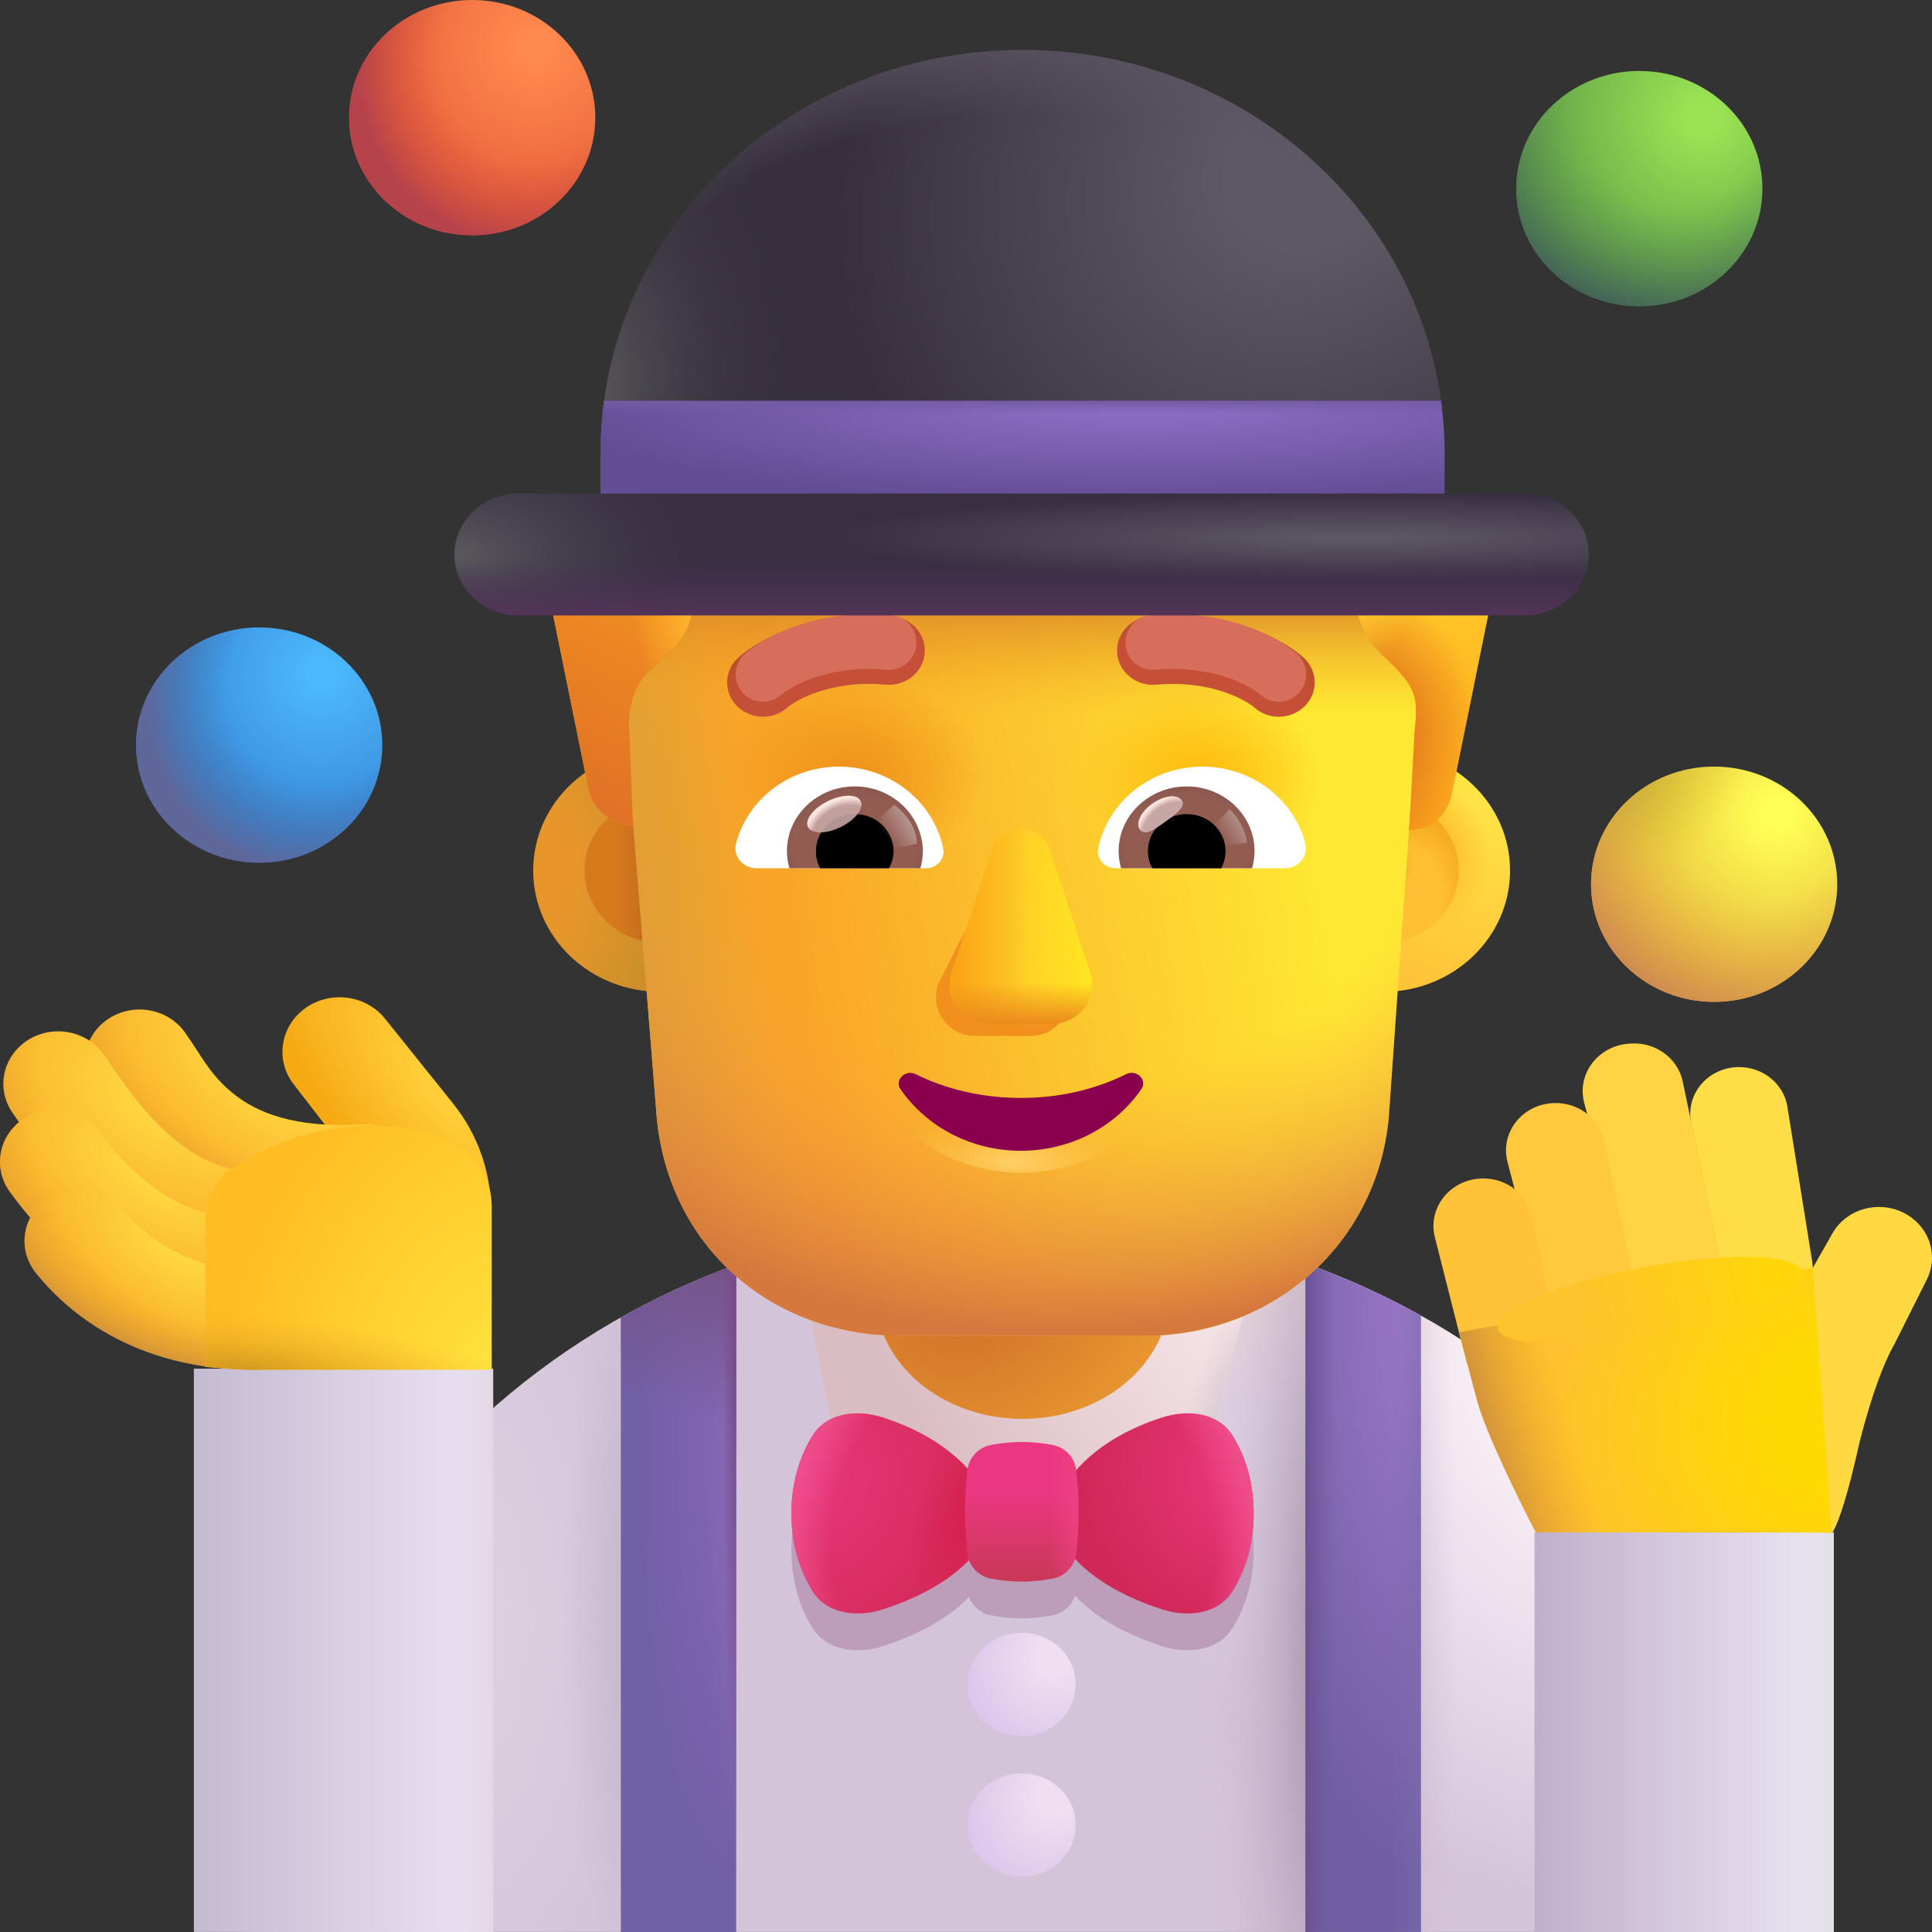 <svg width="40" height="40" viewBox="0 0 40 40" fill="none" xmlns="http://www.w3.org/2000/svg">
<rect x="0" y="0" width="40" height="40" fill="#333333" stroke="none"/>
<path d="M5.242 39.999C5.242 31.848 12.156 25.24 20.685 25.24H21.655C30.184 25.24 37.098 31.848 37.098 39.999H5.242Z" fill="url(#paint0_radial_0_3773)"/>
<path d="M5.242 39.999C5.242 31.848 12.156 25.24 20.685 25.24H21.655C30.184 25.24 37.098 31.848 37.098 39.999H5.242Z" fill="url(#paint1_radial_0_3773)"/>
<path d="M5.242 39.999C5.242 31.848 12.156 25.24 20.685 25.24H21.655C30.184 25.24 37.098 31.848 37.098 39.999H5.242Z" fill="url(#paint2_radial_0_3773)"/>
<path d="M5.242 39.999C5.242 31.848 12.156 25.24 20.685 25.24H21.655C30.184 25.24 37.098 31.848 37.098 39.999H5.242Z" fill="url(#paint3_radial_0_3773)"/>
<path d="M5.242 39.999C5.242 31.848 12.156 25.24 20.685 25.24H21.655C30.184 25.24 37.098 31.848 37.098 39.999H5.242Z" fill="url(#paint4_radial_0_3773)"/>
<path d="M5.367 17.861C6.774 17.861 7.915 16.771 7.915 15.426C7.915 14.081 6.774 12.99 5.367 12.99C3.959 12.99 2.818 14.081 2.818 15.426C2.818 16.771 3.959 17.861 5.367 17.861Z" fill="url(#paint5_radial_0_3773)"/>
<path d="M5.367 17.861C6.774 17.861 7.915 16.771 7.915 15.426C7.915 14.081 6.774 12.99 5.367 12.99C3.959 12.99 2.818 14.081 2.818 15.426C2.818 16.771 3.959 17.861 5.367 17.861Z" fill="url(#paint6_radial_0_3773)"/>
<path d="M9.777 4.871C11.184 4.871 12.325 3.78 12.325 2.435C12.325 1.09 11.184 0 9.777 0C8.369 0 7.229 1.09 7.229 2.435C7.229 3.78 8.369 4.871 9.777 4.871Z" fill="url(#paint7_radial_0_3773)"/>
<path d="M9.777 4.871C11.184 4.871 12.325 3.78 12.325 2.435C12.325 1.09 11.184 0 9.777 0C8.369 0 7.229 1.09 7.229 2.435C7.229 3.78 8.369 4.871 9.777 4.871Z" fill="url(#paint8_radial_0_3773)"/>
<path d="M33.941 6.34C35.348 6.34 36.489 5.249 36.489 3.904C36.489 2.559 35.348 1.469 33.941 1.469C32.533 1.469 31.393 2.559 31.393 3.904C31.393 5.249 32.533 6.34 33.941 6.34Z" fill="url(#paint9_radial_0_3773)"/>
<path d="M33.941 6.34C35.348 6.34 36.489 5.249 36.489 3.904C36.489 2.559 35.348 1.469 33.941 1.469C32.533 1.469 31.393 2.559 31.393 3.904C31.393 5.249 32.533 6.34 33.941 6.34Z" fill="url(#paint10_radial_0_3773)"/>
<path d="M35.49 20.743C36.897 20.743 38.038 19.652 38.038 18.307C38.038 16.962 36.897 15.872 35.49 15.872C34.082 15.872 32.941 16.962 32.941 18.307C32.941 19.652 34.082 20.743 35.49 20.743Z" fill="url(#paint11_radial_0_3773)"/>
<path d="M35.49 20.743C36.897 20.743 38.038 19.652 38.038 18.307C38.038 16.962 36.897 15.872 35.49 15.872C34.082 15.872 32.941 16.962 32.941 18.307C32.941 19.652 34.082 20.743 35.49 20.743Z" fill="url(#paint12_radial_0_3773)"/>
<path d="M35.49 20.743C36.897 20.743 38.038 19.652 38.038 18.307C38.038 16.962 36.897 15.872 35.49 15.872C34.082 15.872 32.941 16.962 32.941 18.307C32.941 19.652 34.082 20.743 35.49 20.743Z" fill="url(#paint13_radial_0_3773)"/>
<path d="M21.152 38.853C21.77 38.853 22.27 38.374 22.27 37.784C22.27 37.194 21.77 36.715 21.152 36.715C20.534 36.715 20.033 37.194 20.033 37.784C20.033 38.374 20.534 38.853 21.152 38.853Z" fill="url(#paint14_radial_0_3773)"/>
<path d="M21.152 35.943C21.77 35.943 22.27 35.464 22.27 34.874C22.27 34.283 21.77 33.805 21.152 33.805C20.534 33.805 20.033 34.283 20.033 34.874C20.033 35.464 20.534 35.943 21.152 35.943Z" fill="url(#paint15_radial_0_3773)"/>
<path d="M29.418 39.999H27.029V26.159C27.862 26.454 28.66 26.816 29.418 27.238V39.999Z" fill="url(#paint16_radial_0_3773)"/>
<path d="M29.418 39.999H27.029V26.159C27.862 26.454 28.66 26.816 29.418 27.238V39.999Z" fill="url(#paint17_linear_0_3773)"/>
<path d="M29.418 39.999H27.029V26.159C27.862 26.454 28.66 26.816 29.418 27.238V39.999Z" fill="url(#paint18_linear_0_3773)"/>
<path d="M15.242 40H12.854V27.277C13.611 26.851 14.409 26.484 15.242 26.184V40Z" fill="url(#paint19_radial_0_3773)"/>
<path d="M15.242 40H12.854V27.277C13.611 26.851 14.409 26.484 15.242 26.184V40Z" fill="url(#paint20_radial_0_3773)"/>
<path d="M15.242 40H12.854V27.277C13.611 26.851 14.409 26.484 15.242 26.184V40Z" fill="url(#paint21_radial_0_3773)"/>
<path d="M15.242 40H12.854V27.277C13.611 26.851 14.409 26.484 15.242 26.184V40Z" fill="url(#paint22_radial_0_3773)"/>
<path d="M16.484 25.793L17.412 30.449H24.897L26.102 25.86C24.695 25.457 23.202 25.24 21.657 25.24H20.687C19.23 25.24 17.82 25.433 16.484 25.793Z" fill="url(#paint23_radial_0_3773)"/>
<path d="M16.484 25.793L17.412 30.449H24.897L26.102 25.86C24.695 25.457 23.202 25.24 21.657 25.24H20.687C19.23 25.24 17.82 25.433 16.484 25.793Z" fill="url(#paint24_radial_0_3773)"/>
<path d="M4.014 28.337H10.21V39.999H4.014V28.337Z" fill="url(#paint25_linear_0_3773)"/>
<path d="M4.014 28.337H10.21V39.999H4.014V28.337Z" fill="url(#paint26_linear_0_3773)"/>
<path d="M31.771 31.727H37.968V40H31.771V31.727Z" fill="url(#paint27_linear_0_3773)"/>
<path d="M31.771 31.727H37.968V40H31.771V31.727Z" fill="url(#paint28_linear_0_3773)"/>
<path fill-rule="evenodd" clip-rule="evenodd" d="M20.033 31.171C19.712 30.814 19.171 30.398 18.284 30.111C17.738 29.933 17.107 30.013 16.815 30.497C16.603 30.849 16.385 31.371 16.385 32.096C16.385 32.821 16.603 33.343 16.815 33.695C17.107 34.179 17.738 34.258 18.284 34.081C19.199 33.785 19.745 33.395 20.063 33.06C20.135 33.255 20.303 33.406 20.523 33.446C20.964 33.527 21.347 33.527 21.787 33.446C22.016 33.404 22.189 33.243 22.256 33.035C22.57 33.376 23.121 33.778 24.057 34.081C24.604 34.258 25.234 34.179 25.526 33.695C25.739 33.343 25.957 32.829 25.957 32.096C25.957 31.363 25.739 30.849 25.526 30.497C25.234 30.013 24.604 29.933 24.057 30.111C23.146 30.406 22.6 30.837 22.282 31.2C22.248 30.941 22.057 30.725 21.787 30.676C21.347 30.596 20.964 30.596 20.523 30.676C20.264 30.724 20.077 30.924 20.033 31.171Z" fill="#BC9EBB"/>
<path d="M18.284 29.348C19.66 29.794 20.203 30.549 20.386 30.913L20.429 31.334L20.386 31.851C20.203 32.214 19.66 32.873 18.284 33.319C17.738 33.496 17.107 33.416 16.815 32.932C16.603 32.58 16.385 32.059 16.385 31.334C16.385 30.608 16.603 30.087 16.815 29.735C17.107 29.25 17.738 29.171 18.284 29.348Z" fill="url(#paint29_radial_0_3773)"/>
<path d="M18.284 29.348C19.66 29.794 20.203 30.549 20.386 30.913L20.429 31.334L20.386 31.851C20.203 32.214 19.66 32.873 18.284 33.319C17.738 33.496 17.107 33.416 16.815 32.932C16.603 32.58 16.385 32.059 16.385 31.334C16.385 30.608 16.603 30.087 16.815 29.735C17.107 29.25 17.738 29.171 18.284 29.348Z" fill="url(#paint30_radial_0_3773)"/>
<path d="M18.284 29.348C19.66 29.794 20.203 30.549 20.386 30.913L20.429 31.334L20.386 31.851C20.203 32.214 19.66 32.873 18.284 33.319C17.738 33.496 17.107 33.416 16.815 32.932C16.603 32.58 16.385 32.059 16.385 31.334C16.385 30.608 16.603 30.087 16.815 29.735C17.107 29.25 17.738 29.171 18.284 29.348Z" fill="url(#paint31_radial_0_3773)"/>
<path d="M24.056 29.348C22.681 29.794 22.137 30.549 21.955 30.913L21.912 31.334L21.955 31.851C22.137 32.214 22.681 32.873 24.056 33.319C24.603 33.496 25.233 33.416 25.526 32.932C25.738 32.58 25.956 32.067 25.956 31.334C25.956 30.6 25.738 30.087 25.526 29.735C25.233 29.25 24.603 29.171 24.056 29.348Z" fill="url(#paint32_radial_0_3773)"/>
<path d="M24.056 29.348C22.681 29.794 22.137 30.549 21.955 30.913L21.912 31.334L21.955 31.851C22.137 32.214 22.681 32.873 24.056 33.319C24.603 33.496 25.233 33.416 25.526 32.932C25.738 32.58 25.956 32.067 25.956 31.334C25.956 30.6 25.738 30.087 25.526 29.735C25.233 29.25 24.603 29.171 24.056 29.348Z" fill="url(#paint33_radial_0_3773)"/>
<path d="M20.026 30.451C20.056 30.186 20.249 29.965 20.523 29.915C20.963 29.834 21.346 29.834 21.786 29.915C22.06 29.965 22.253 30.186 22.282 30.451C22.346 31.022 22.346 31.575 22.282 32.149C22.253 32.414 22.06 32.635 21.786 32.685C21.346 32.765 20.963 32.765 20.523 32.685C20.249 32.635 20.056 32.414 20.026 32.149C19.963 31.578 19.962 31.023 20.026 30.451Z" fill="url(#paint34_linear_0_3773)"/>
<path d="M20.026 30.451C20.056 30.186 20.249 29.965 20.523 29.915C20.963 29.834 21.346 29.834 21.786 29.915C22.06 29.965 22.253 30.186 22.282 30.451C22.346 31.022 22.346 31.575 22.282 32.149C22.253 32.414 22.06 32.635 21.786 32.685C21.346 32.765 20.963 32.765 20.523 32.685C20.249 32.635 20.056 32.414 20.026 32.149C19.963 31.578 19.962 31.023 20.026 30.451Z" fill="url(#paint35_radial_0_3773)"/>
<path d="M37.937 25.538L37.26 26.732L35.486 28.788L33.244 31.67L37.934 31.738C38.084 31.489 38.265 30.919 38.51 29.817C38.758 28.862 39.004 28.206 39.223 27.828L39.893 26.491C40.129 26.02 39.966 25.454 39.511 25.165C38.973 24.823 38.245 24.996 37.937 25.538Z" fill="#FFD942"/>
<path d="M35.014 23.249C34.899 22.698 35.298 22.169 35.882 22.1C36.425 22.036 36.923 22.396 37.006 22.913L37.521 26.127C37.533 26.205 37.536 26.285 37.528 26.365L37.506 26.6C37.498 26.679 37.503 26.759 37.507 26.839C37.529 27.265 37.285 27.583 36.819 27.645C36.336 27.709 35.884 27.403 35.788 26.946L35.014 23.249Z" fill="#FFDD46"/>
<path d="M32.8 22.835C32.647 22.264 33.05 21.693 33.661 21.615L33.695 21.611C34.232 21.543 34.733 21.884 34.839 22.392L35.679 26.391C35.788 26.905 35.409 27.396 34.864 27.451C34.405 27.497 33.981 27.215 33.866 26.788L32.8 22.835Z" fill="#FFD343"/>
<path d="M31.211 24.056C31.062 23.489 31.463 22.924 32.069 22.846C32.606 22.776 33.107 23.117 33.214 23.625L34.055 27.626C34.162 28.138 33.785 28.628 33.241 28.682C32.782 28.728 32.357 28.444 32.245 28.015L31.211 24.056Z" fill="#FFC93E"/>
<path d="M29.707 25.613C29.563 25.047 29.967 24.486 30.571 24.407C31.109 24.338 31.613 24.679 31.72 25.188L32.265 27.782C32.441 28.618 31.449 29.223 30.73 28.719C30.544 28.589 30.412 28.4 30.358 28.186L29.707 25.613Z" fill="#FFC239"/>
<path d="M30.579 28.987C30.759 29.657 31.466 31.093 31.797 31.727H37.923L37.532 26.246L30.213 27.582C30.26 27.771 30.4 28.316 30.579 28.987Z" fill="url(#paint36_radial_0_3773)"/>
<path d="M30.579 28.987C30.759 29.657 31.466 31.093 31.797 31.727H37.923L37.532 26.246L30.213 27.582C30.26 27.771 30.4 28.316 30.579 28.987Z" fill="url(#paint37_radial_0_3773)"/>
<path d="M6.08 22.45C5.691 21.948 5.802 21.24 6.327 20.869C6.846 20.502 7.577 20.6 7.97 21.089L9.379 22.845C9.888 23.479 10.164 24.256 10.164 25.054L7.895 24.794L6.08 22.45Z" fill="url(#paint38_radial_0_3773)"/>
<path fill-rule="evenodd" clip-rule="evenodd" d="M2.251 21.09C2.768 20.752 3.475 20.879 3.828 21.374C3.921 21.504 4.002 21.627 4.078 21.746C4.292 22.077 4.483 22.371 4.864 22.668C5.306 23.012 6.067 23.37 7.509 23.276C8.134 23.236 8.676 23.687 8.718 24.285C8.761 24.883 8.288 25.401 7.662 25.441C5.711 25.568 4.366 25.078 3.431 24.35C2.708 23.788 2.25 23.063 2.044 22.736C2.005 22.674 1.975 22.627 1.954 22.598C1.6 22.103 1.733 21.428 2.251 21.09Z" fill="url(#paint39_radial_0_3773)"/>
<path fill-rule="evenodd" clip-rule="evenodd" d="M2.251 21.09C2.768 20.752 3.475 20.879 3.828 21.374C3.921 21.504 4.002 21.627 4.078 21.746C4.292 22.077 4.483 22.371 4.864 22.668C5.306 23.012 6.067 23.37 7.509 23.276C8.134 23.236 8.676 23.687 8.718 24.285C8.761 24.883 8.288 25.401 7.662 25.441C5.711 25.568 4.366 25.078 3.431 24.35C2.708 23.788 2.25 23.063 2.044 22.736C2.005 22.674 1.975 22.627 1.954 22.598C1.6 22.103 1.733 21.428 2.251 21.09Z" fill="url(#paint40_radial_0_3773)"/>
<path fill-rule="evenodd" clip-rule="evenodd" d="M0.565 21.542C1.083 21.204 1.789 21.331 2.143 21.826C2.199 21.903 2.257 21.988 2.318 22.077C2.575 22.451 2.891 22.909 3.342 23.344C3.885 23.87 4.504 24.233 5.227 24.27C5.853 24.302 6.334 24.812 6.3 25.411C6.267 26.009 5.733 26.468 5.107 26.436C3.606 26.36 2.487 25.605 1.727 24.87C1.098 24.262 0.631 23.578 0.383 23.216C0.337 23.148 0.299 23.092 0.268 23.05C-0.085 22.555 0.048 21.88 0.565 21.542Z" fill="url(#paint41_radial_0_3773)"/>
<path fill-rule="evenodd" clip-rule="evenodd" d="M0.565 21.542C1.083 21.204 1.789 21.331 2.143 21.826C2.199 21.903 2.257 21.988 2.318 22.077C2.575 22.451 2.891 22.909 3.342 23.344C3.885 23.87 4.504 24.233 5.227 24.27C5.853 24.302 6.334 24.812 6.3 25.411C6.267 26.009 5.733 26.468 5.107 26.436C3.606 26.36 2.487 25.605 1.727 24.87C1.098 24.262 0.631 23.578 0.383 23.216C0.337 23.148 0.299 23.092 0.268 23.05C-0.085 22.555 0.048 21.88 0.565 21.542Z" fill="url(#paint42_radial_0_3773)"/>
<path fill-rule="evenodd" clip-rule="evenodd" d="M0.495 23.158C1.012 22.82 1.719 22.947 2.073 23.442C2.544 24.101 3.546 25.184 4.872 25.184C5.499 25.184 6.007 25.67 6.007 26.269C6.007 26.868 5.499 27.354 4.872 27.354C2.296 27.354 0.697 25.363 0.198 24.666C-0.156 24.171 -0.023 23.496 0.495 23.158Z" fill="url(#paint43_radial_0_3773)"/>
<path fill-rule="evenodd" clip-rule="evenodd" d="M0.495 23.158C1.012 22.82 1.719 22.947 2.073 23.442C2.544 24.101 3.546 25.184 4.872 25.184C5.499 25.184 6.007 25.67 6.007 26.269C6.007 26.868 5.499 27.354 4.872 27.354C2.296 27.354 0.697 25.363 0.198 24.666C-0.156 24.171 -0.023 23.496 0.495 23.158Z" fill="url(#paint44_radial_0_3773)"/>
<path fill-rule="evenodd" clip-rule="evenodd" d="M0.953 24.831C1.45 24.466 2.163 24.557 2.544 25.032C2.912 25.491 3.804 26.308 5.267 26.308C5.894 26.308 6.402 26.794 6.402 27.393C6.402 27.992 5.894 28.361 5.267 28.361C2.721 28.361 1.343 27.102 0.742 26.352C0.361 25.876 0.455 25.195 0.953 24.831Z" fill="url(#paint45_radial_0_3773)"/>
<path fill-rule="evenodd" clip-rule="evenodd" d="M0.953 24.831C1.45 24.466 2.163 24.557 2.544 25.032C2.912 25.491 3.804 26.308 5.267 26.308C5.894 26.308 6.402 26.794 6.402 27.393C6.402 27.992 5.894 28.361 5.267 28.361C2.721 28.361 1.343 27.102 0.742 26.352C0.361 25.876 0.455 25.195 0.953 24.831Z" fill="url(#paint46_radial_0_3773)"/>
<path d="M4.808 24.182C4.439 24.418 4.25 24.829 4.25 25.253V28.302L5.184 28.359H10.181V24.991C10.181 23.782 8.964 23.183 7.202 23.33C6.21 23.413 5.373 23.821 4.808 24.182Z" fill="url(#paint47_radial_0_3773)"/>
<path d="M4.808 24.182C4.439 24.418 4.25 24.829 4.25 25.253V28.302L5.184 28.359H10.181V24.991C10.181 23.782 8.964 23.183 7.202 23.33C6.21 23.413 5.373 23.821 4.808 24.182Z" fill="url(#paint48_radial_0_3773)"/>
<path d="M18.125 23.417C18.125 21.983 19.488 20.822 21.17 20.822C22.852 20.822 24.215 21.983 24.215 23.417V26.781C24.215 28.214 22.852 29.376 21.17 29.376C19.488 29.376 18.125 28.214 18.125 26.781V23.417Z" fill="url(#paint49_radial_0_3773)"/>
<path d="M34.294 27.59C36.033 27.266 37.381 26.701 37.305 26.328C37.229 25.955 35.758 25.916 34.018 26.24C32.279 26.564 30.931 27.128 31.007 27.501C31.083 27.874 32.554 27.914 34.294 27.59Z" fill="url(#paint50_radial_0_3773)"/>
<path d="M13.666 20.534C15.117 20.534 16.293 19.41 16.293 18.024C16.293 16.637 15.117 15.513 13.666 15.513C12.215 15.513 11.039 16.637 11.039 18.024C11.039 19.41 12.215 20.534 13.666 20.534Z" fill="url(#paint51_radial_0_3773)"/>
<path d="M13.665 19.519C14.529 19.519 15.23 18.849 15.23 18.023C15.23 17.197 14.529 16.527 13.665 16.527C12.8 16.527 12.1 17.197 12.1 18.023C12.1 18.849 12.8 19.519 13.665 19.519Z" fill="url(#paint52_linear_0_3773)"/>
<path d="M28.637 20.535C30.088 20.535 31.264 19.411 31.264 18.024C31.264 16.638 30.088 15.514 28.637 15.514C27.186 15.514 26.01 16.638 26.01 18.024C26.01 19.411 27.186 20.535 28.637 20.535Z" fill="url(#paint53_linear_0_3773)"/>
<path d="M28.637 20.535C30.088 20.535 31.264 19.411 31.264 18.024C31.264 16.638 30.088 15.514 28.637 15.514C27.186 15.514 26.01 16.638 26.01 18.024C26.01 19.411 27.186 20.535 28.637 20.535Z" fill="url(#paint54_radial_0_3773)"/>
<path d="M28.636 19.519C29.5 19.519 30.201 18.849 30.201 18.023C30.201 17.197 29.5 16.527 28.636 16.527C27.771 16.527 27.07 17.197 27.07 18.023C27.07 18.849 27.771 19.519 28.636 19.519Z" fill="#FFBF34"/>
<path d="M28.636 19.519C29.5 19.519 30.201 18.849 30.201 18.023C30.201 17.197 29.5 16.527 28.636 16.527C27.771 16.527 27.07 17.197 27.07 18.023C27.07 18.849 27.771 19.519 28.636 19.519Z" fill="url(#paint55_radial_0_3773)"/>
<path d="M28.636 19.519C29.5 19.519 30.201 18.849 30.201 18.023C30.201 17.197 29.5 16.527 28.636 16.527C27.771 16.527 27.07 17.197 27.07 18.023C27.07 18.849 27.771 19.519 28.636 19.519Z" fill="url(#paint56_radial_0_3773)"/>
<path d="M13.113 17.104C13.072 16.632 13.021 15.287 13.021 14.941C13.021 14.539 13.19 14.058 13.528 13.818L13.781 13.577C14.203 13.256 14.372 12.775 14.372 12.293V11.01C14.372 10.609 14.625 10.288 15.047 10.208C16.06 9.968 18.17 9.566 21.209 9.566C24.248 9.566 26.358 9.968 27.371 10.208C27.708 10.288 28.046 10.609 28.046 11.01V12.293C28.046 12.775 28.299 13.256 28.637 13.577C29.427 14.106 29.378 14.397 29.312 15.021C29.292 15.214 29.228 16.817 29.172 17.186L28.753 23.139C28.501 25.8 26.312 27.655 23.702 27.655H18.65C15.955 27.655 13.851 25.8 13.598 23.139L13.113 17.104Z" fill="url(#paint57_linear_0_3773)"/>
<path d="M13.113 17.104C13.072 16.632 13.021 15.287 13.021 14.941C13.021 14.539 13.19 14.058 13.528 13.818L13.781 13.577C14.203 13.256 14.372 12.775 14.372 12.293V11.01C14.372 10.609 14.625 10.288 15.047 10.208C16.06 9.968 18.17 9.566 21.209 9.566C24.248 9.566 26.358 9.968 27.371 10.208C27.708 10.288 28.046 10.609 28.046 11.01V12.293C28.046 12.775 28.299 13.256 28.637 13.577C29.427 14.106 29.378 14.397 29.312 15.021C29.292 15.214 29.228 16.817 29.172 17.186L28.753 23.139C28.501 25.8 26.312 27.655 23.702 27.655H18.65C15.955 27.655 13.851 25.8 13.598 23.139L13.113 17.104Z" fill="url(#paint58_linear_0_3773)"/>
<path d="M13.113 17.104C13.072 16.632 13.021 15.287 13.021 14.941C13.021 14.539 13.19 14.058 13.528 13.818L13.781 13.577C14.203 13.256 14.372 12.775 14.372 12.293V11.01C14.372 10.609 14.625 10.288 15.047 10.208C16.06 9.968 18.17 9.566 21.209 9.566C24.248 9.566 26.358 9.968 27.371 10.208C27.708 10.288 28.046 10.609 28.046 11.01V12.293C28.046 12.775 28.299 13.256 28.637 13.577C29.427 14.106 29.378 14.397 29.312 15.021C29.292 15.214 29.228 16.817 29.172 17.186L28.753 23.139C28.501 25.8 26.312 27.655 23.702 27.655H18.65C15.955 27.655 13.851 25.8 13.598 23.139L13.113 17.104Z" fill="url(#paint59_radial_0_3773)"/>
<path d="M13.113 17.104C13.072 16.632 13.021 15.287 13.021 14.941C13.021 14.539 13.19 14.058 13.528 13.818L13.781 13.577C14.203 13.256 14.372 12.775 14.372 12.293V11.01C14.372 10.609 14.625 10.288 15.047 10.208C16.06 9.968 18.17 9.566 21.209 9.566C24.248 9.566 26.358 9.968 27.371 10.208C27.708 10.288 28.046 10.609 28.046 11.01V12.293C28.046 12.775 28.299 13.256 28.637 13.577C29.427 14.106 29.378 14.397 29.312 15.021C29.292 15.214 29.228 16.817 29.172 17.186L28.753 23.139C28.501 25.8 26.312 27.655 23.702 27.655H18.65C15.955 27.655 13.851 25.8 13.598 23.139L13.113 17.104Z" fill="url(#paint60_radial_0_3773)"/>
<path d="M13.113 17.104C13.072 16.632 13.021 15.287 13.021 14.941C13.021 14.539 13.19 14.058 13.528 13.818L13.781 13.577C14.203 13.256 14.372 12.775 14.372 12.293V11.01C14.372 10.609 14.625 10.288 15.047 10.208C16.06 9.968 18.17 9.566 21.209 9.566C24.248 9.566 26.358 9.968 27.371 10.208C27.708 10.288 28.046 10.609 28.046 11.01V12.293C28.046 12.775 28.299 13.256 28.637 13.577C29.427 14.106 29.378 14.397 29.312 15.021C29.292 15.214 29.228 16.817 29.172 17.186L28.753 23.139C28.501 25.8 26.312 27.655 23.702 27.655H18.65C15.955 27.655 13.851 25.8 13.598 23.139L13.113 17.104Z" fill="url(#paint61_radial_0_3773)"/>
<path d="M13.113 17.104C13.072 16.632 13.021 15.287 13.021 14.941C13.021 14.539 13.19 14.058 13.528 13.818L13.781 13.577C14.203 13.256 14.372 12.775 14.372 12.293V11.01C14.372 10.609 14.625 10.288 15.047 10.208C16.06 9.968 18.17 9.566 21.209 9.566C24.248 9.566 26.358 9.968 27.371 10.208C27.708 10.288 28.046 10.609 28.046 11.01V12.293C28.046 12.775 28.299 13.256 28.637 13.577C29.427 14.106 29.378 14.397 29.312 15.021C29.292 15.214 29.228 16.817 29.172 17.186L28.753 23.139C28.501 25.8 26.312 27.655 23.702 27.655H18.65C15.955 27.655 13.851 25.8 13.598 23.139L13.113 17.104Z" fill="url(#paint62_linear_0_3773)"/>
<path d="M28.721 8.282L28.636 10.207C29.818 10.768 31.253 10.447 30.999 11.811L30.071 16.383C29.988 16.855 29.662 17.173 29.171 17.184C29.227 16.427 29.279 15.205 29.3 15.012C29.368 14.361 29.261 14.169 28.636 13.575C28.298 13.255 28.045 12.773 28.045 12.292V11.009C28.045 10.608 27.708 10.287 27.37 10.207C26.357 9.966 24.247 9.565 21.208 9.565C18.169 9.565 16.059 9.966 15.046 10.207C14.624 10.287 14.371 10.608 14.371 11.009V12.292C14.371 12.773 14.202 13.255 13.78 13.575L13.527 13.816C13.19 14.057 13.019 14.559 13.019 14.96C13.042 15.194 13.075 16.541 13.112 17.102C12.641 17.071 12.257 16.759 12.177 16.302L11.248 11.731C11.079 10.447 11.549 11.172 12.731 10.611C14.326 9.943 15.113 6.92 16.397 5.875C17.326 5.073 18.676 4.833 19.858 5.394C20.702 5.635 21.63 5.635 22.474 5.394C23.74 4.993 25.175 5.314 26.188 6.196L27.454 7.399C27.792 7.8 28.214 8.041 28.721 8.282Z" fill="#FFA91B"/>
<path d="M28.721 8.282L28.636 10.207C29.818 10.768 31.253 10.447 30.999 11.811L30.071 16.383C29.988 16.855 29.662 17.173 29.171 17.184C29.227 16.427 29.279 15.205 29.3 15.012C29.368 14.361 29.261 14.169 28.636 13.575C28.298 13.255 28.045 12.773 28.045 12.292V11.009C28.045 10.608 27.708 10.287 27.37 10.207C26.357 9.966 24.247 9.565 21.208 9.565C18.169 9.565 16.059 9.966 15.046 10.207C14.624 10.287 14.371 10.608 14.371 11.009V12.292C14.371 12.773 14.202 13.255 13.78 13.575L13.527 13.816C13.19 14.057 13.019 14.559 13.019 14.96C13.042 15.194 13.075 16.541 13.112 17.102C12.641 17.071 12.257 16.759 12.177 16.302L11.248 11.731C11.079 10.447 11.549 11.172 12.731 10.611C14.326 9.943 15.113 6.92 16.397 5.875C17.326 5.073 18.676 4.833 19.858 5.394C20.702 5.635 21.63 5.635 22.474 5.394C23.74 4.993 25.175 5.314 26.188 6.196L27.454 7.399C27.792 7.8 28.214 8.041 28.721 8.282Z" fill="url(#paint63_radial_0_3773)"/>
<path d="M28.721 8.282L28.636 10.207C29.818 10.768 31.253 10.447 30.999 11.811L30.071 16.383C29.988 16.855 29.662 17.173 29.171 17.184C29.227 16.427 29.279 15.205 29.3 15.012C29.368 14.361 29.261 14.169 28.636 13.575C28.298 13.255 28.045 12.773 28.045 12.292V11.009C28.045 10.608 27.708 10.287 27.37 10.207C26.357 9.966 24.247 9.565 21.208 9.565C18.169 9.565 16.059 9.966 15.046 10.207C14.624 10.287 14.371 10.608 14.371 11.009V12.292C14.371 12.773 14.202 13.255 13.78 13.575L13.527 13.816C13.19 14.057 13.019 14.559 13.019 14.96C13.042 15.194 13.075 16.541 13.112 17.102C12.641 17.071 12.257 16.759 12.177 16.302L11.248 11.731C11.079 10.447 11.549 11.172 12.731 10.611C14.326 9.943 15.113 6.92 16.397 5.875C17.326 5.073 18.676 4.833 19.858 5.394C20.702 5.635 21.63 5.635 22.474 5.394C23.74 4.993 25.175 5.314 26.188 6.196L27.454 7.399C27.792 7.8 28.214 8.041 28.721 8.282Z" fill="url(#paint64_linear_0_3773)"/>
<path d="M28.721 8.282L28.636 10.207C29.818 10.768 31.253 10.447 30.999 11.811L30.071 16.383C29.988 16.855 29.662 17.173 29.171 17.184C29.227 16.427 29.279 15.205 29.3 15.012C29.368 14.361 29.261 14.169 28.636 13.575C28.298 13.255 28.045 12.773 28.045 12.292V11.009C28.045 10.608 27.708 10.287 27.37 10.207C26.357 9.966 24.247 9.565 21.208 9.565C18.169 9.565 16.059 9.966 15.046 10.207C14.624 10.287 14.371 10.608 14.371 11.009V12.292C14.371 12.773 14.202 13.255 13.78 13.575L13.527 13.816C13.19 14.057 13.019 14.559 13.019 14.96C13.042 15.194 13.075 16.541 13.112 17.102C12.641 17.071 12.257 16.759 12.177 16.302L11.248 11.731C11.079 10.447 11.549 11.172 12.731 10.611C14.326 9.943 15.113 6.92 16.397 5.875C17.326 5.073 18.676 4.833 19.858 5.394C20.702 5.635 21.63 5.635 22.474 5.394C23.74 4.993 25.175 5.314 26.188 6.196L27.454 7.399C27.792 7.8 28.214 8.041 28.721 8.282Z" fill="url(#paint65_radial_0_3773)"/>
<path d="M28.721 8.282L28.636 10.207C29.818 10.768 31.253 10.447 30.999 11.811L30.071 16.383C29.988 16.855 29.662 17.173 29.171 17.184C29.227 16.427 29.279 15.205 29.3 15.012C29.368 14.361 29.261 14.169 28.636 13.575C28.298 13.255 28.045 12.773 28.045 12.292V11.009C28.045 10.608 27.708 10.287 27.37 10.207C26.357 9.966 24.247 9.565 21.208 9.565C18.169 9.565 16.059 9.966 15.046 10.207C14.624 10.287 14.371 10.608 14.371 11.009V12.292C14.371 12.773 14.202 13.255 13.78 13.575L13.527 13.816C13.19 14.057 13.019 14.559 13.019 14.96C13.042 15.194 13.075 16.541 13.112 17.102C12.641 17.071 12.257 16.759 12.177 16.302L11.248 11.731C11.079 10.447 11.549 11.172 12.731 10.611C14.326 9.943 15.113 6.92 16.397 5.875C17.326 5.073 18.676 4.833 19.858 5.394C20.702 5.635 21.63 5.635 22.474 5.394C23.74 4.993 25.175 5.314 26.188 6.196L27.454 7.399C27.792 7.8 28.214 8.041 28.721 8.282Z" fill="url(#paint66_radial_0_3773)"/>
<path d="M28.721 8.282L28.636 10.207C29.818 10.768 31.253 10.447 30.999 11.811L30.071 16.383C29.988 16.855 29.662 17.173 29.171 17.184C29.227 16.427 29.279 15.205 29.3 15.012C29.368 14.361 29.261 14.169 28.636 13.575C28.298 13.255 28.045 12.773 28.045 12.292V11.009C28.045 10.608 27.708 10.287 27.37 10.207C26.357 9.966 24.247 9.565 21.208 9.565C18.169 9.565 16.059 9.966 15.046 10.207C14.624 10.287 14.371 10.608 14.371 11.009V12.292C14.371 12.773 14.202 13.255 13.78 13.575L13.527 13.816C13.19 14.057 13.019 14.559 13.019 14.96C13.042 15.194 13.075 16.541 13.112 17.102C12.641 17.071 12.257 16.759 12.177 16.302L11.248 11.731C11.079 10.447 11.549 11.172 12.731 10.611C14.326 9.943 15.113 6.92 16.397 5.875C17.326 5.073 18.676 4.833 19.858 5.394C20.702 5.635 21.63 5.635 22.474 5.394C23.74 4.993 25.175 5.314 26.188 6.196L27.454 7.399C27.792 7.8 28.214 8.041 28.721 8.282Z" fill="url(#paint67_radial_0_3773)"/>
<path d="M28.721 8.282L28.636 10.207C29.818 10.768 31.253 10.447 30.999 11.811L30.071 16.383C29.988 16.855 29.662 17.173 29.171 17.184C29.227 16.427 29.279 15.205 29.3 15.012C29.368 14.361 29.261 14.169 28.636 13.575C28.298 13.255 28.045 12.773 28.045 12.292V11.009C28.045 10.608 27.708 10.287 27.37 10.207C26.357 9.966 24.247 9.565 21.208 9.565C18.169 9.565 16.059 9.966 15.046 10.207C14.624 10.287 14.371 10.608 14.371 11.009V12.292C14.371 12.773 14.202 13.255 13.78 13.575L13.527 13.816C13.19 14.057 13.019 14.559 13.019 14.96C13.042 15.194 13.075 16.541 13.112 17.102C12.641 17.071 12.257 16.759 12.177 16.302L11.248 11.731C11.079 10.447 11.549 11.172 12.731 10.611C14.326 9.943 15.113 6.92 16.397 5.875C17.326 5.073 18.676 4.833 19.858 5.394C20.702 5.635 21.63 5.635 22.474 5.394C23.74 4.993 25.175 5.314 26.188 6.196L27.454 7.399C27.792 7.8 28.214 8.041 28.721 8.282Z" fill="url(#paint68_radial_0_3773)"/>
<path d="M20.704 17.84L19.414 20.396C19.254 20.921 19.637 21.447 20.181 21.447H21.341C21.885 21.447 22.269 20.913 22.109 20.396L21.325 17.84C21.157 17.274 20.88 17.274 20.704 17.84Z" fill="#F1901C"/>
<path d="M20.537 17.596L19.701 20.151C19.531 20.677 19.94 21.203 20.52 21.203H21.757C22.337 21.203 22.746 20.669 22.576 20.151L21.74 17.596C21.561 17.03 20.725 17.03 20.537 17.596Z" fill="#FFCC28"/>
<path d="M20.537 17.596L19.701 20.151C19.531 20.677 19.94 21.203 20.52 21.203H21.757C22.337 21.203 22.746 20.669 22.576 20.151L21.74 17.596C21.561 17.03 20.725 17.03 20.537 17.596Z" fill="url(#paint69_linear_0_3773)"/>
<path d="M20.537 17.596L19.701 20.151C19.531 20.677 19.94 21.203 20.52 21.203H21.757C22.337 21.203 22.746 20.669 22.576 20.151L21.74 17.596C21.561 17.03 20.725 17.03 20.537 17.596Z" fill="url(#paint70_linear_0_3773)"/>
<path d="M20.537 17.596L19.701 20.151C19.531 20.677 19.94 21.203 20.52 21.203H21.757C22.337 21.203 22.746 20.669 22.576 20.151L21.74 17.596C21.561 17.03 20.725 17.03 20.537 17.596Z" fill="url(#paint71_linear_0_3773)"/>
<path d="M21.137 22.732C20.339 22.732 19.588 22.553 18.957 22.238C18.742 22.134 18.51 22.366 18.646 22.553C19.173 23.316 20.091 23.825 21.137 23.825C22.183 23.825 23.101 23.316 23.628 22.553C23.764 22.358 23.532 22.134 23.317 22.238C22.686 22.553 21.943 22.732 21.137 22.732Z" stroke="url(#paint72_radial_0_3773)" stroke-width="0.908"/>
<path d="M21.137 22.732C20.339 22.732 19.588 22.553 18.957 22.239C18.742 22.134 18.51 22.366 18.646 22.553C19.173 23.316 20.091 23.825 21.137 23.825C22.183 23.825 23.101 23.316 23.628 22.553C23.764 22.358 23.532 22.134 23.317 22.239C22.686 22.553 21.943 22.732 21.137 22.732Z" fill="#8A004F"/>
<path d="M24.894 15.872C25.921 15.872 26.788 16.549 27.025 17.463C27.095 17.726 26.884 17.976 26.604 17.976H23.095C22.871 17.976 22.693 17.78 22.737 17.567C22.935 16.604 23.822 15.872 24.894 15.872Z" fill="white"/>
<path d="M24.57 16.282C25.349 16.282 25.974 16.885 25.974 17.623C25.974 17.745 25.954 17.867 25.922 17.977H23.211C23.179 17.861 23.16 17.745 23.16 17.623C23.16 16.885 23.792 16.282 24.57 16.282Z" fill="url(#paint73_radial_0_3773)"/>
<path d="M23.766 17.623C23.766 17.196 24.123 16.855 24.57 16.855C25.016 16.855 25.373 17.196 25.373 17.623C25.373 17.751 25.341 17.873 25.284 17.977H23.861C23.797 17.873 23.766 17.751 23.766 17.623Z" fill="black"/>
<path d="M24.466 16.566C24.566 16.694 24.357 16.849 24.119 17.019C23.881 17.189 23.705 17.308 23.605 17.181C23.505 17.053 23.617 16.811 23.854 16.642C24.092 16.472 24.366 16.438 24.466 16.566Z" fill="#C7A7A3"/>
<path d="M24.466 16.566C24.566 16.694 24.357 16.849 24.119 17.019C23.881 17.189 23.705 17.308 23.605 17.181C23.505 17.053 23.617 16.811 23.854 16.642C24.092 16.472 24.366 16.438 24.466 16.566Z" fill="url(#paint74_radial_0_3773)"/>
<path d="M25.819 17.446C25.767 17.099 25.555 16.838 25.456 16.751L25.047 17.179L25.231 17.522L25.819 17.446Z" fill="url(#paint75_linear_0_3773)"/>
<path d="M17.371 15.872C16.344 15.872 15.476 16.549 15.24 17.463C15.17 17.726 15.38 17.976 15.661 17.976H19.17C19.393 17.976 19.572 17.781 19.528 17.567C19.33 16.604 18.436 15.872 17.371 15.872Z" fill="white"/>
<path d="M17.697 16.282C16.918 16.282 16.293 16.885 16.293 17.623C16.293 17.745 16.312 17.867 16.344 17.977H19.055C19.087 17.861 19.107 17.745 19.107 17.623C19.1 16.885 18.475 16.282 17.697 16.282Z" fill="url(#paint76_radial_0_3773)"/>
<path d="M18.5 17.623C18.5 17.196 18.143 16.855 17.697 16.855C17.25 16.855 16.893 17.196 16.893 17.623C16.893 17.751 16.924 17.873 16.982 17.977H18.405C18.462 17.873 18.5 17.751 18.5 17.623Z" fill="black"/>
<path d="M18.981 17.467C18.981 17.033 18.612 16.744 18.512 16.657L18.059 17.076L18.338 17.619L18.981 17.467Z" fill="url(#paint77_linear_0_3773)"/>
<path d="M17.42 17.116C17.719 16.965 17.896 16.725 17.816 16.58C17.736 16.436 17.428 16.441 17.129 16.593C16.83 16.744 16.653 16.984 16.733 17.129C16.813 17.273 17.121 17.268 17.42 17.116Z" fill="#C7A7A3" fill-opacity="0.9"/>
<path d="M17.42 17.116C17.719 16.965 17.896 16.725 17.816 16.58C17.736 16.436 17.428 16.441 17.129 16.593C16.83 16.744 16.653 16.984 16.733 17.129C16.813 17.273 17.121 17.268 17.42 17.116Z" fill="url(#paint78_radial_0_3773)"/>
<path fill-rule="evenodd" clip-rule="evenodd" d="M23.939 14.175C25.071 14.074 25.797 14.496 25.974 14.651C26.275 14.917 26.745 14.899 27.023 14.61C27.301 14.322 27.282 13.873 26.981 13.607C26.499 13.183 25.358 12.622 23.801 12.761C23.392 12.798 23.092 13.144 23.13 13.534C23.168 13.925 23.531 14.211 23.939 14.175Z" fill="url(#paint79_radial_0_3773)"/>
<path d="M26.476 13.962C26.147 13.672 25.214 13.18 23.869 13.301" stroke="#D76D5B" stroke-width="1.135" stroke-linecap="round"/>
<path fill-rule="evenodd" clip-rule="evenodd" d="M18.336 14.175C17.203 14.074 16.477 14.496 16.301 14.651C15.999 14.917 15.529 14.899 15.251 14.61C14.973 14.322 14.992 13.873 15.294 13.607C15.776 13.183 16.917 12.622 18.474 12.761C18.882 12.798 19.183 13.144 19.144 13.534C19.106 13.925 18.744 14.211 18.336 14.175Z" fill="url(#paint80_radial_0_3773)"/>
<path d="M15.799 13.962C16.128 13.672 17.061 13.18 18.406 13.301" stroke="#D76D5B" stroke-width="1.135" stroke-linecap="round"/>
<path d="M12.432 9.385C12.432 4.773 16.344 1.034 21.17 1.034C25.996 1.034 29.909 4.773 29.909 9.385V11.77H12.432V9.385Z" fill="url(#paint81_radial_0_3773)"/>
<path d="M12.432 9.385C12.432 4.773 16.344 1.034 21.17 1.034C25.996 1.034 29.909 4.773 29.909 9.385V11.77H12.432V9.385Z" fill="url(#paint82_radial_0_3773)"/>
<path d="M12.432 9.385C12.432 4.773 16.344 1.034 21.17 1.034C25.996 1.034 29.909 4.773 29.909 9.385V11.77H12.432V9.385Z" fill="url(#paint83_radial_0_3773)"/>
<path d="M12.505 8.3C12.457 8.656 12.432 9.018 12.432 9.385V11.77H29.909V9.385C29.909 9.018 29.883 8.656 29.835 8.3H12.505Z" fill="url(#paint84_radial_0_3773)"/>
<path d="M12.505 8.3C12.457 8.656 12.432 9.018 12.432 9.385V11.77H29.909V9.385C29.909 9.018 29.883 8.656 29.835 8.3H12.505Z" fill="url(#paint85_linear_0_3773)"/>
<path d="M31.575 10.219H10.729C10 10.219 9.41 10.783 9.41 11.479V11.479C9.41 12.175 10 12.739 10.729 12.739H31.575C32.304 12.739 32.894 12.175 32.894 11.479C32.894 10.783 32.304 10.219 31.575 10.219Z" fill="url(#paint86_radial_0_3773)"/>
<path d="M31.575 10.219H10.729C10 10.219 9.41 10.783 9.41 11.479V11.479C9.41 12.175 10 12.739 10.729 12.739H31.575C32.304 12.739 32.894 12.175 32.894 11.479C32.894 10.783 32.304 10.219 31.575 10.219Z" fill="url(#paint87_radial_0_3773)"/>
<path d="M31.575 10.219H10.729C10 10.219 9.41 10.783 9.41 11.479V11.479C9.41 12.175 10 12.739 10.729 12.739H31.575C32.304 12.739 32.894 12.175 32.894 11.479C32.894 10.783 32.304 10.219 31.575 10.219Z" fill="url(#paint88_linear_0_3773)"/>
<defs>
<radialGradient id="paint0_radial_0_3773" cx="0" cy="0" r="1" gradientUnits="userSpaceOnUse" gradientTransform="translate(35.087 27.342) rotate(136.517) scale(19.181 18.564)">
<stop offset="0.195" stop-color="#FBF2F7"/>
<stop offset="0.655" stop-color="#D4C4DA"/>
</radialGradient>
<radialGradient id="paint1_radial_0_3773" cx="0" cy="0" r="1" gradientUnits="userSpaceOnUse" gradientTransform="translate(9.357 33.58) scale(4.162 8.95)">
<stop stop-color="#DED4E0"/>
<stop offset="1" stop-color="#DED4E0" stop-opacity="0"/>
</radialGradient>
<radialGradient id="paint2_radial_0_3773" cx="0" cy="0" r="1" gradientUnits="userSpaceOnUse" gradientTransform="translate(26.385 25.986) rotate(90) scale(3.029 4.966)">
<stop stop-color="#EFD8D5"/>
<stop offset="1" stop-color="#EFD8D5" stop-opacity="0"/>
</radialGradient>
<radialGradient id="paint3_radial_0_3773" cx="0" cy="0" r="1" gradientUnits="userSpaceOnUse" gradientTransform="translate(27.567 34.348) rotate(180) scale(2.649 16.951)">
<stop offset="0.214" stop-color="#B1A0B8"/>
<stop offset="1" stop-color="#D1BED4" stop-opacity="0"/>
</radialGradient>
<radialGradient id="paint4_radial_0_3773" cx="0" cy="0" r="1" gradientUnits="userSpaceOnUse" gradientTransform="translate(13.425 33.489) rotate(180) scale(1.75 8.33)">
<stop stop-color="#BEB4C6"/>
<stop offset="1" stop-color="#BEB4C6" stop-opacity="0"/>
</radialGradient>
<radialGradient id="paint5_radial_0_3773" cx="0" cy="0" r="1" gradientUnits="userSpaceOnUse" gradientTransform="translate(6.661 13.962) rotate(119.978) scale(4.07 4.036)">
<stop offset="0.077" stop-color="#4BB8FB"/>
<stop offset="1" stop-color="#357ACE"/>
</radialGradient>
<radialGradient id="paint6_radial_0_3773" cx="0" cy="0" r="1" gradientUnits="userSpaceOnUse" gradientTransform="translate(6.756 14.053) rotate(116.158) scale(4.935 4.435)">
<stop offset="0.452" stop-color="#3A7AB4" stop-opacity="0"/>
<stop offset="0.826" stop-color="#5F679A"/>
</radialGradient>
<radialGradient id="paint7_radial_0_3773" cx="0" cy="0" r="1" gradientUnits="userSpaceOnUse" gradientTransform="translate(11.072 0.972) rotate(119.978) scale(4.07 4.036)">
<stop offset="0.077" stop-color="#FF894E"/>
<stop offset="1" stop-color="#E35838"/>
</radialGradient>
<radialGradient id="paint8_radial_0_3773" cx="0" cy="0" r="1" gradientUnits="userSpaceOnUse" gradientTransform="translate(11.166 1.062) rotate(116.158) scale(4.935 4.435)">
<stop offset="0.452" stop-color="#DE5534" stop-opacity="0"/>
<stop offset="0.826" stop-color="#B6424C"/>
</radialGradient>
<radialGradient id="paint9_radial_0_3773" cx="0" cy="0" r="1" gradientUnits="userSpaceOnUse" gradientTransform="translate(35.236 2.441) rotate(119.978) scale(4.07 4.036)">
<stop offset="0.077" stop-color="#9AE453"/>
<stop offset="1" stop-color="#5C9946"/>
</radialGradient>
<radialGradient id="paint10_radial_0_3773" cx="0" cy="0" r="1" gradientUnits="userSpaceOnUse" gradientTransform="translate(34.615 2.39) rotate(105.693) scale(5.071 5.136)">
<stop offset="0.375" stop-color="#61A150" stop-opacity="0"/>
<stop offset="0.826" stop-color="#415E58"/>
</radialGradient>
<radialGradient id="paint11_radial_0_3773" cx="0" cy="0" r="1" gradientUnits="userSpaceOnUse" gradientTransform="translate(36.784 16.844) rotate(119.978) scale(4.07 4.036)">
<stop offset="0.077" stop-color="#FFFF54"/>
<stop offset="1" stop-color="#E1AC3A"/>
</radialGradient>
<radialGradient id="paint12_radial_0_3773" cx="0" cy="0" r="1" gradientUnits="userSpaceOnUse" gradientTransform="translate(33.574 16.177) rotate(45.857) scale(2.173 3.208)">
<stop stop-color="#B8A734"/>
<stop offset="1" stop-color="#E4CC30" stop-opacity="0"/>
</radialGradient>
<radialGradient id="paint13_radial_0_3773" cx="0" cy="0" r="1" gradientUnits="userSpaceOnUse" gradientTransform="translate(36.506 16.946) rotate(109.927) scale(5.031 5.076)">
<stop offset="0.347" stop-color="#F2C341" stop-opacity="0"/>
<stop offset="0.829" stop-color="#CF8B51"/>
</radialGradient>
<radialGradient id="paint14_radial_0_3773" cx="0" cy="0" r="1" gradientUnits="userSpaceOnUse" gradientTransform="translate(21.892 37.147) rotate(124.806) scale(2.009 1.733)">
<stop offset="0.212" stop-color="#F0DFF0"/>
<stop offset="1" stop-color="#DCC8EC"/>
</radialGradient>
<radialGradient id="paint15_radial_0_3773" cx="0" cy="0" r="1" gradientUnits="userSpaceOnUse" gradientTransform="translate(21.892 34.236) rotate(124.806) scale(2.009 1.733)">
<stop offset="0.212" stop-color="#F0DFF0"/>
<stop offset="1" stop-color="#DCC8EC"/>
</radialGradient>
<radialGradient id="paint16_radial_0_3773" cx="0" cy="0" r="1" gradientUnits="userSpaceOnUse" gradientTransform="translate(29.418 27.207) rotate(90) scale(11.617 3.636)">
<stop stop-color="#9E78C9"/>
<stop offset="1" stop-color="#6F5EA2"/>
</radialGradient>
<linearGradient id="paint17_linear_0_3773" x1="29.933" y1="39.999" x2="28.798" y2="39.999" gradientUnits="userSpaceOnUse">
<stop stop-color="#7A6CAD"/>
<stop offset="1" stop-color="#7A6CAD" stop-opacity="0"/>
</linearGradient>
<linearGradient id="paint18_linear_0_3773" x1="27.029" y1="38.824" x2="27.663" y2="38.824" gradientUnits="userSpaceOnUse">
<stop stop-color="#6D5096"/>
<stop offset="1" stop-color="#7160A4" stop-opacity="0"/>
</linearGradient>
<radialGradient id="paint19_radial_0_3773" cx="0" cy="0" r="1" gradientUnits="userSpaceOnUse" gradientTransform="translate(15.242 30.327) rotate(90) scale(8.95 2.101)">
<stop stop-color="#8566B5"/>
<stop offset="1" stop-color="#7060A5"/>
</radialGradient>
<radialGradient id="paint20_radial_0_3773" cx="0" cy="0" r="1" gradientUnits="userSpaceOnUse" gradientTransform="translate(15.553 31.728) rotate(90) scale(7.594 0.922)">
<stop stop-color="#896BB4"/>
<stop offset="1" stop-color="#896BB4" stop-opacity="0"/>
</radialGradient>
<radialGradient id="paint21_radial_0_3773" cx="0" cy="0" r="1" gradientUnits="userSpaceOnUse" gradientTransform="translate(11.391 37.74) rotate(-68.956) scale(12.382 11.324)">
<stop offset="0.724" stop-color="#775184" stop-opacity="0"/>
<stop offset="1" stop-color="#775184"/>
</radialGradient>
<radialGradient id="paint22_radial_0_3773" cx="0" cy="0" r="1" gradientUnits="userSpaceOnUse" gradientTransform="translate(15.242 28.27) rotate(90) scale(9.289 0.28)">
<stop stop-color="#784B89"/>
<stop offset="1" stop-color="#784B89" stop-opacity="0"/>
</radialGradient>
<radialGradient id="paint23_radial_0_3773" cx="0" cy="0" r="1" gradientUnits="userSpaceOnUse" gradientTransform="translate(25.393 26.935) rotate(149.27) scale(6.878 11.885)">
<stop stop-color="#F8E6E8"/>
<stop offset="1" stop-color="#DABDC3"/>
</radialGradient>
<radialGradient id="paint24_radial_0_3773" cx="0" cy="0" r="1" gradientUnits="userSpaceOnUse" gradientTransform="translate(25.275 29.376) rotate(-165.703) scale(0.732 3.079)">
<stop offset="0.108" stop-color="#DBCDD4"/>
<stop offset="1" stop-color="#DBCDD4" stop-opacity="0"/>
</radialGradient>
<linearGradient id="paint25_linear_0_3773" x1="10.21" y1="36.564" x2="3.21" y2="36.564" gradientUnits="userSpaceOnUse">
<stop stop-color="#ECE4F4"/>
<stop offset="1" stop-color="#C0B5CD"/>
</linearGradient>
<linearGradient id="paint26_linear_0_3773" x1="10.541" y1="36.022" x2="9.146" y2="36.022" gradientUnits="userSpaceOnUse">
<stop stop-color="#DECFD8"/>
<stop offset="1" stop-color="#E5DDEE" stop-opacity="0"/>
</linearGradient>
<linearGradient id="paint27_linear_0_3773" x1="37.968" y1="37.563" x2="30.358" y2="37.563" gradientUnits="userSpaceOnUse">
<stop stop-color="#EDE7F3"/>
<stop offset="0.907" stop-color="#B9AAC8"/>
</linearGradient>
<linearGradient id="paint28_linear_0_3773" x1="38.299" y1="37.178" x2="36.903" y2="37.178" gradientUnits="userSpaceOnUse">
<stop stop-color="#E0DDE3"/>
<stop offset="1" stop-color="#E0DDE3" stop-opacity="0"/>
</linearGradient>
<radialGradient id="paint29_radial_0_3773" cx="0" cy="0" r="1" gradientUnits="userSpaceOnUse" gradientTransform="translate(16.633 30.643) rotate(36.476) scale(3.273 3.55)">
<stop stop-color="#E7377C"/>
<stop offset="1" stop-color="#D72C5E"/>
</radialGradient>
<radialGradient id="paint30_radial_0_3773" cx="0" cy="0" r="1" gradientUnits="userSpaceOnUse" gradientTransform="translate(19.116 31.334) rotate(-164.888) scale(2.649 4.241)">
<stop offset="0.69" stop-color="#EF4C8B" stop-opacity="0"/>
<stop offset="1" stop-color="#EF4C8B"/>
</radialGradient>
<radialGradient id="paint31_radial_0_3773" cx="0" cy="0" r="1" gradientUnits="userSpaceOnUse" gradientTransform="translate(20.166 31.334) rotate(108.272) scale(2.414 1.186)">
<stop stop-color="#D61F4D"/>
<stop offset="1" stop-color="#D61F4D" stop-opacity="0"/>
</radialGradient>
<radialGradient id="paint32_radial_0_3773" cx="0" cy="0" r="1" gradientUnits="userSpaceOnUse" gradientTransform="translate(25.707 30.643) rotate(143.524) scale(3.273 3.55)">
<stop stop-color="#E9387A"/>
<stop offset="1" stop-color="#D02759"/>
</radialGradient>
<radialGradient id="paint33_radial_0_3773" cx="0" cy="0" r="1" gradientUnits="userSpaceOnUse" gradientTransform="translate(23.225 31.334) rotate(-15.112) scale(2.649 4.241)">
<stop offset="0.69" stop-color="#EF4C8B" stop-opacity="0"/>
<stop offset="1" stop-color="#EF4C8B"/>
</radialGradient>
<linearGradient id="paint34_linear_0_3773" x1="21.154" y1="29.854" x2="21.154" y2="32.745" gradientUnits="userSpaceOnUse">
<stop offset="0.351" stop-color="#EB3782"/>
<stop offset="1" stop-color="#C93857"/>
</linearGradient>
<radialGradient id="paint35_radial_0_3773" cx="0" cy="0" r="1" gradientUnits="userSpaceOnUse" gradientTransform="translate(22.33 30.982) rotate(180) scale(0.592 3.75)">
<stop stop-color="#EC4182"/>
<stop offset="1" stop-color="#EC4182" stop-opacity="0"/>
</radialGradient>
<radialGradient id="paint36_radial_0_3773" cx="0" cy="0" r="1" gradientUnits="userSpaceOnUse" gradientTransform="translate(38.305 29.338) rotate(162.533) scale(6.942 6.453)">
<stop offset="0.241" stop-color="#FFDA02"/>
<stop offset="0.899" stop-color="#FFC12E"/>
</radialGradient>
<radialGradient id="paint37_radial_0_3773" cx="0" cy="0" r="1" gradientUnits="userSpaceOnUse" gradientTransform="translate(36.55 28.589) rotate(163.8) scale(5.884 19.581)">
<stop offset="0.699" stop-color="#EDA628" stop-opacity="0"/>
<stop offset="1" stop-color="#D1923D"/>
</radialGradient>
<radialGradient id="paint38_radial_0_3773" cx="0" cy="0" r="1" gradientUnits="userSpaceOnUse" gradientTransform="translate(9.193 22.506) rotate(141.243) scale(2.275 5.359)">
<stop offset="0.129" stop-color="#FFCE38"/>
<stop offset="1" stop-color="#F5A913"/>
</radialGradient>
<radialGradient id="paint39_radial_0_3773" cx="0" cy="0" r="1" gradientUnits="userSpaceOnUse" gradientTransform="translate(5.533 22.246) rotate(123.148) scale(2.197 4.288)">
<stop stop-color="#FFDD43"/>
<stop offset="1" stop-color="#FAB32C"/>
</radialGradient>
<radialGradient id="paint40_radial_0_3773" cx="0" cy="0" r="1" gradientUnits="userSpaceOnUse" gradientTransform="translate(6.344 21.862) rotate(107.073) scale(3.765 6.013)">
<stop offset="0.63" stop-color="#EFA929" stop-opacity="0"/>
<stop offset="1" stop-color="#C3863F"/>
</radialGradient>
<radialGradient id="paint41_radial_0_3773" cx="0" cy="0" r="1" gradientUnits="userSpaceOnUse" gradientTransform="translate(3.45 22.853) rotate(117.655) scale(2.316 4.059)">
<stop stop-color="#FFDD43"/>
<stop offset="1" stop-color="#FAB32C"/>
</radialGradient>
<radialGradient id="paint42_radial_0_3773" cx="0" cy="0" r="1" gradientUnits="userSpaceOnUse" gradientTransform="translate(4.175 22.424) rotate(103.843) scale(4.134 5.465)">
<stop offset="0.63" stop-color="#EFA929" stop-opacity="0"/>
<stop offset="1" stop-color="#C3863F"/>
</radialGradient>
<radialGradient id="paint43_radial_0_3773" cx="0" cy="0" r="1" gradientUnits="userSpaceOnUse" gradientTransform="translate(3.258 24.263) rotate(120.364) scale(2.05 3.811)">
<stop stop-color="#FFDD43"/>
<stop offset="1" stop-color="#FAB32C"/>
</radialGradient>
<radialGradient id="paint44_radial_0_3773" cx="0" cy="0" r="1" gradientUnits="userSpaceOnUse" gradientTransform="translate(3.957 23.893) rotate(105.403) scale(3.59 5.231)">
<stop offset="0.63" stop-color="#EFA929" stop-opacity="0"/>
<stop offset="1" stop-color="#C3863F"/>
</radialGradient>
<radialGradient id="paint45_radial_0_3773" cx="0" cy="0" r="1" gradientUnits="userSpaceOnUse" gradientTransform="translate(3.705 25.715) rotate(123.883) scale(1.824 3.598)">
<stop stop-color="#FFDD43"/>
<stop offset="1" stop-color="#FAB32C"/>
</radialGradient>
<radialGradient id="paint46_radial_0_3773" cx="0" cy="0" r="1" gradientUnits="userSpaceOnUse" gradientTransform="translate(4.391 25.398) rotate(107.526) scale(3.107 5.077)">
<stop offset="0.63" stop-color="#EFA929" stop-opacity="0"/>
<stop offset="1" stop-color="#C3863F"/>
</radialGradient>
<radialGradient id="paint47_radial_0_3773" cx="0" cy="0" r="1" gradientUnits="userSpaceOnUse" gradientTransform="translate(10.181 28.359) rotate(-162.76) scale(5.567 7.412)">
<stop stop-color="#FFE23D"/>
<stop offset="1" stop-color="#FFBD23"/>
</radialGradient>
<radialGradient id="paint48_radial_0_3773" cx="0" cy="0" r="1" gradientUnits="userSpaceOnUse" gradientTransform="translate(5.101 28.359) rotate(-84.362) scale(1.204 5.909)">
<stop stop-color="#D2991F"/>
<stop offset="1" stop-color="#F7B528" stop-opacity="0"/>
</radialGradient>
<radialGradient id="paint49_radial_0_3773" cx="0" cy="0" r="1" gradientUnits="userSpaceOnUse" gradientTransform="translate(20.047 26.348) rotate(50.385) scale(3.932 4.526)">
<stop offset="0.229" stop-color="#D27429"/>
<stop offset="1" stop-color="#E69530"/>
</radialGradient>
<radialGradient id="paint50_radial_0_3773" cx="0" cy="0" r="1" gradientUnits="userSpaceOnUse" gradientTransform="translate(36.832 26.346) rotate(167.96) scale(4.079 42.246)">
<stop stop-color="#FFD709"/>
<stop offset="1" stop-color="#FFC32B"/>
</radialGradient>
<radialGradient id="paint51_radial_0_3773" cx="0" cy="0" r="1" gradientUnits="userSpaceOnUse" gradientTransform="translate(11.039 18.024) scale(2.761 4.618)">
<stop offset="0.351" stop-color="#E6962B"/>
<stop offset="1" stop-color="#CA8F29"/>
</radialGradient>
<linearGradient id="paint52_linear_0_3773" x1="13.665" y1="18.442" x2="12.657" y2="18.442" gradientUnits="userSpaceOnUse">
<stop stop-color="#BD6A1E"/>
<stop offset="1" stop-color="#D77A1C"/>
</linearGradient>
<linearGradient id="paint53_linear_0_3773" x1="30.346" y1="16.383" x2="29.16" y2="20.229" gradientUnits="userSpaceOnUse">
<stop stop-color="#FFE446"/>
<stop offset="1" stop-color="#FFC339"/>
</linearGradient>
<radialGradient id="paint54_radial_0_3773" cx="0" cy="0" r="1" gradientUnits="userSpaceOnUse" gradientTransform="translate(29.222 17.626) rotate(-34.834) scale(1.585 1.782)">
<stop offset="0.543" stop-color="#FFC532"/>
<stop offset="1" stop-color="#FFC532" stop-opacity="0"/>
</radialGradient>
<radialGradient id="paint55_radial_0_3773" cx="0" cy="0" r="1" gradientUnits="userSpaceOnUse" gradientTransform="translate(28.57 19.258) rotate(-60.365) scale(2.613 1.566)">
<stop offset="0.69" stop-color="#F4A51A" stop-opacity="0"/>
<stop offset="1" stop-color="#F4A51A"/>
</radialGradient>
<radialGradient id="paint56_radial_0_3773" cx="0" cy="0" r="1" gradientUnits="userSpaceOnUse" gradientTransform="translate(28.636 18.023) rotate(43.41) scale(0.561 0.723)">
<stop stop-color="#E59B1F"/>
<stop offset="1" stop-color="#E59B1F" stop-opacity="0"/>
</radialGradient>
<linearGradient id="paint57_linear_0_3773" x1="27.489" y1="18.611" x2="15.496" y2="20.481" gradientUnits="userSpaceOnUse">
<stop stop-color="#FFE833"/>
<stop offset="0.916" stop-color="#F9A528"/>
</linearGradient>
<linearGradient id="paint58_linear_0_3773" x1="12.647" y1="22.665" x2="16.28" y2="22.169" gradientUnits="userSpaceOnUse">
<stop stop-color="#D19C3A"/>
<stop offset="1" stop-color="#D19C3A" stop-opacity="0"/>
</linearGradient>
<radialGradient id="paint59_radial_0_3773" cx="0" cy="0" r="1" gradientUnits="userSpaceOnUse" gradientTransform="translate(21.91 15.632) rotate(90) scale(12.912 15.426)">
<stop offset="0.526" stop-color="#FFA63F" stop-opacity="0"/>
<stop offset="0.925" stop-color="#D4783E"/>
</radialGradient>
<radialGradient id="paint60_radial_0_3773" cx="0" cy="0" r="1" gradientUnits="userSpaceOnUse" gradientTransform="translate(24.83 16.113) rotate(-90) scale(1.966 2.531)">
<stop stop-color="#FFBA0D"/>
<stop offset="1" stop-color="#FFBA0D" stop-opacity="0"/>
</radialGradient>
<radialGradient id="paint61_radial_0_3773" cx="0" cy="0" r="1" gradientUnits="userSpaceOnUse" gradientTransform="translate(17.657 16.063) rotate(-90) scale(2.092 2.722)">
<stop stop-color="#EE911A"/>
<stop offset="1" stop-color="#EE911A" stop-opacity="0"/>
</radialGradient>
<linearGradient id="paint62_linear_0_3773" x1="21.183" y1="11.522" x2="21.183" y2="14.776" gradientUnits="userSpaceOnUse">
<stop offset="0.236" stop-color="#D98827"/>
<stop offset="1" stop-color="#F5A624" stop-opacity="0"/>
</linearGradient>
<radialGradient id="paint63_radial_0_3773" cx="0" cy="0" r="1" gradientUnits="userSpaceOnUse" gradientTransform="translate(26.948 6.424) rotate(129.071) scale(8.58 14.742)">
<stop stop-color="#FFE336"/>
<stop offset="1" stop-color="#FFE336" stop-opacity="0"/>
</radialGradient>
<linearGradient id="paint64_linear_0_3773" x1="13.489" y1="17.622" x2="17.748" y2="9.704" gradientUnits="userSpaceOnUse">
<stop stop-color="#E07027"/>
<stop offset="1" stop-color="#E07027" stop-opacity="0"/>
</linearGradient>
<radialGradient id="paint65_radial_0_3773" cx="0" cy="0" r="1" gradientUnits="userSpaceOnUse" gradientTransform="translate(14.629 12.552) rotate(-95.534) scale(3.011 1.546)">
<stop offset="0.222" stop-color="#FFB42C"/>
<stop offset="1" stop-color="#FFB42C" stop-opacity="0"/>
</radialGradient>
<radialGradient id="paint66_radial_0_3773" cx="0" cy="0" r="1" gradientUnits="userSpaceOnUse" gradientTransform="translate(27.789 15.411) rotate(-65.433) scale(3.252 2.733)">
<stop offset="0.479" stop-color="#E57D1C"/>
<stop offset="1" stop-color="#E57D1C" stop-opacity="0"/>
</radialGradient>
<radialGradient id="paint67_radial_0_3773" cx="0" cy="0" r="1" gradientUnits="userSpaceOnUse" gradientTransform="translate(19.918 5.088) rotate(49.86) scale(2.423 2.158)">
<stop stop-color="#FFCE2C"/>
<stop offset="1" stop-color="#FFCE2C" stop-opacity="0"/>
</radialGradient>
<radialGradient id="paint68_radial_0_3773" cx="0" cy="0" r="1" gradientUnits="userSpaceOnUse" gradientTransform="translate(27.729 11.678) rotate(-63.428) scale(5.104 1.813)">
<stop stop-color="#FFD93A"/>
<stop offset="1" stop-color="#FFD93A" stop-opacity="0"/>
</radialGradient>
<linearGradient id="paint69_linear_0_3773" x1="19.779" y1="19.602" x2="21.255" y2="19.602" gradientUnits="userSpaceOnUse">
<stop stop-color="#FAA416"/>
<stop offset="1" stop-color="#FAA416" stop-opacity="0"/>
</linearGradient>
<linearGradient id="paint70_linear_0_3773" x1="22.615" y1="20.087" x2="21.001" y2="20.062" gradientUnits="userSpaceOnUse">
<stop stop-color="#FFE721"/>
<stop offset="1" stop-color="#FFE721" stop-opacity="0"/>
</linearGradient>
<linearGradient id="paint71_linear_0_3773" x1="21.444" y1="21.203" x2="21.444" y2="20.341" gradientUnits="userSpaceOnUse">
<stop stop-color="#EB8A1C"/>
<stop offset="1" stop-color="#EB8A1C" stop-opacity="0"/>
</linearGradient>
<radialGradient id="paint72_radial_0_3773" cx="0" cy="0" r="1" gradientUnits="userSpaceOnUse" gradientTransform="translate(21.004 24.059) rotate(-87.65) scale(0.944 2.963)">
<stop stop-color="#FFD069"/>
<stop offset="1" stop-color="#FFBE30" stop-opacity="0"/>
</radialGradient>
<radialGradient id="paint73_radial_0_3773" cx="0" cy="0" r="1" gradientUnits="userSpaceOnUse" gradientTransform="translate(24.567 17.5) rotate(90) scale(1.358 1.681)">
<stop offset="0.75" stop-color="#925C51"/>
<stop offset="1" stop-color="#85534D"/>
</radialGradient>
<radialGradient id="paint74_radial_0_3773" cx="0" cy="0" r="1" gradientUnits="userSpaceOnUse" gradientTransform="translate(24.207 17.125) rotate(-129.076) scale(0.579 0.805)">
<stop offset="0.766" stop-color="#FFE6E2" stop-opacity="0"/>
<stop offset="0.966" stop-color="#FFE6E2"/>
</radialGradient>
<linearGradient id="paint75_linear_0_3773" x1="25.789" y1="17.079" x2="25.309" y2="17.389" gradientUnits="userSpaceOnUse">
<stop stop-color="#B4948D"/>
<stop offset="1" stop-color="#B4948D" stop-opacity="0"/>
</linearGradient>
<radialGradient id="paint76_radial_0_3773" cx="0" cy="0" r="1" gradientUnits="userSpaceOnUse" gradientTransform="translate(17.7 17.5) rotate(90) scale(1.358 1.681)">
<stop offset="0.75" stop-color="#925C51"/>
<stop offset="1" stop-color="#85534D"/>
</radialGradient>
<linearGradient id="paint77_linear_0_3773" x1="18.871" y1="17.081" x2="18.39" y2="17.391" gradientUnits="userSpaceOnUse">
<stop stop-color="#B4948D"/>
<stop offset="1" stop-color="#B4948D" stop-opacity="0"/>
</linearGradient>
<radialGradient id="paint78_radial_0_3773" cx="0" cy="0" r="1" gradientUnits="userSpaceOnUse" gradientTransform="translate(17.485 17.283) rotate(-119.92) scale(0.751 0.924)">
<stop offset="0.766" stop-color="#FFE6E2" stop-opacity="0"/>
<stop offset="0.966" stop-color="#FFE6E2"/>
</radialGradient>
<radialGradient id="paint79_radial_0_3773" cx="0" cy="0" r="1" gradientUnits="userSpaceOnUse" gradientTransform="translate(24.995 14.184) rotate(-75.766) scale(1.259 2.875)">
<stop offset="0.657" stop-color="#C64F38"/>
<stop offset="1" stop-color="#BB4F29"/>
</radialGradient>
<radialGradient id="paint80_radial_0_3773" cx="0" cy="0" r="1" gradientUnits="userSpaceOnUse" gradientTransform="translate(17.28 14.184) rotate(-104.234) scale(1.259 2.875)">
<stop offset="0.657" stop-color="#C64F38"/>
<stop offset="1" stop-color="#BB4F29"/>
</radialGradient>
<radialGradient id="paint81_radial_0_3773" cx="0" cy="0" r="1" gradientUnits="userSpaceOnUse" gradientTransform="translate(27.141 3.475) rotate(144.368) scale(10.242 8.854)">
<stop offset="0.179" stop-color="#5E5764"/>
<stop offset="1" stop-color="#372F3C"/>
</radialGradient>
<radialGradient id="paint82_radial_0_3773" cx="0" cy="0" r="1" gradientUnits="userSpaceOnUse" gradientTransform="translate(12.101 7.995) rotate(7.106) scale(4.385 6.53)">
<stop stop-color="#5B5A5D"/>
<stop offset="1" stop-color="#38303E" stop-opacity="0"/>
</radialGradient>
<radialGradient id="paint83_radial_0_3773" cx="0" cy="0" r="1" gradientUnits="userSpaceOnUse" gradientTransform="translate(21.17 8.899) rotate(-90) scale(8.498 12.168)">
<stop offset="0.761" stop-color="#5D5565" stop-opacity="0"/>
<stop offset="1" stop-color="#5D5565"/>
</radialGradient>
<radialGradient id="paint84_radial_0_3773" cx="0" cy="0" r="1" gradientUnits="userSpaceOnUse" gradientTransform="translate(23.641 8.3) rotate(90) scale(2.136 12.534)">
<stop stop-color="#9072CA"/>
<stop offset="1" stop-color="#634D93"/>
</radialGradient>
<linearGradient id="paint85_linear_0_3773" x1="21.17" y1="8.3" x2="21.17" y2="8.572" gradientUnits="userSpaceOnUse">
<stop stop-color="#745BA5"/>
<stop offset="1" stop-color="#745BA5" stop-opacity="0"/>
</linearGradient>
<radialGradient id="paint86_radial_0_3773" cx="0" cy="0" r="1" gradientUnits="userSpaceOnUse" gradientTransform="translate(27.975 11.134) rotate(180) scale(10.879 0.915)">
<stop stop-color="#605966"/>
<stop offset="1" stop-color="#392F42"/>
</radialGradient>
<radialGradient id="paint87_radial_0_3773" cx="0" cy="0" r="1" gradientUnits="userSpaceOnUse" gradientTransform="translate(9.41 11.479) scale(5.274 2.91)">
<stop stop-color="#5B595E"/>
<stop offset="1" stop-color="#3E3843" stop-opacity="0"/>
</radialGradient>
<linearGradient id="paint88_linear_0_3773" x1="22.961" y1="12.739" x2="22.961" y2="11.631" gradientUnits="userSpaceOnUse">
<stop stop-color="#543459"/>
<stop offset="1" stop-color="#462F5A" stop-opacity="0"/>
</linearGradient>
</defs>
</svg>
